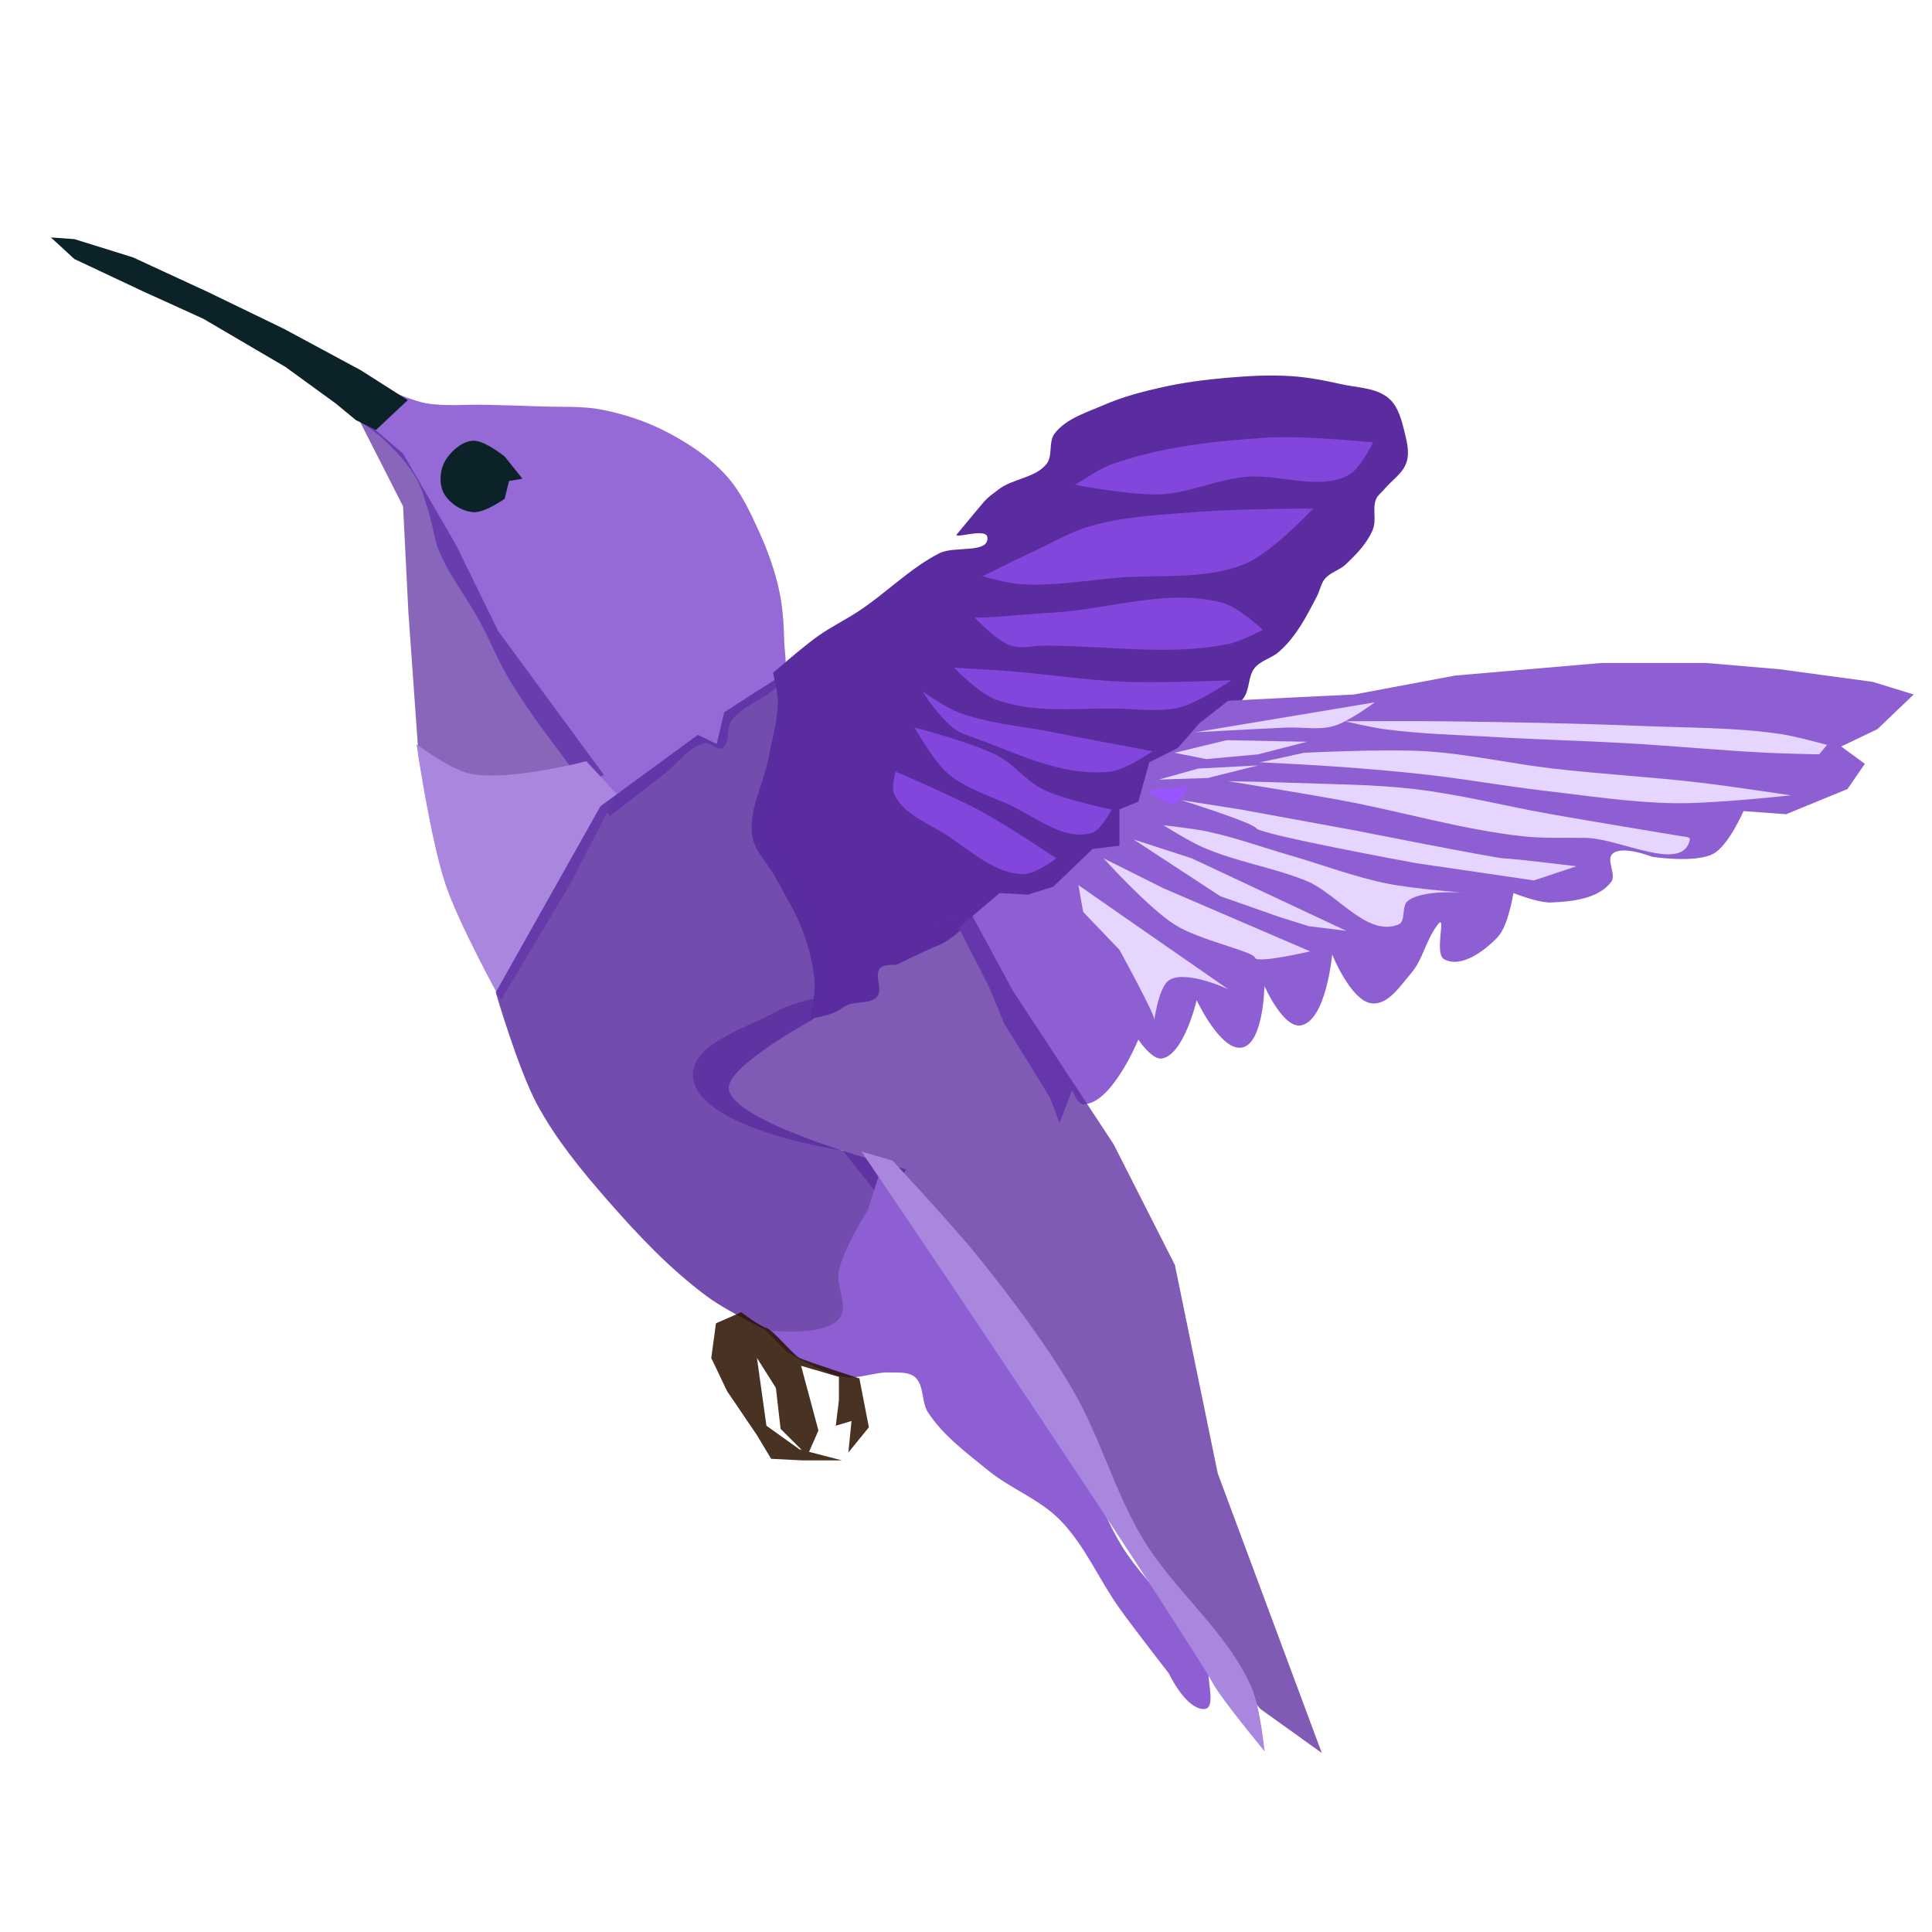 <?xml version="1.0" encoding="UTF-8" standalone="no"?>
<!-- Created with Inkscape (http://www.inkscape.org/) -->

<svg
   xmlns:dc="http://purl.org/dc/elements/1.1/"
   xmlns:cc="http://creativecommons.org/ns#"
   xmlns:rdf="http://www.w3.org/1999/02/22-rdf-syntax-ns#"
   xmlns:svg="http://www.w3.org/2000/svg"
   xmlns="http://www.w3.org/2000/svg"
   xmlns:sodipodi="http://sodipodi.sourceforge.net/DTD/sodipodi-0.dtd"
   xmlns:inkscape="http://www.inkscape.org/namespaces/inkscape"
   width="300"
   height="300"
   id="svg4351"
   version="1.1"
   inkscape:version="0.48.4 r9939"
   sodipodi:docname="bird_orange.png">
  <defs
     id="defs4353" />
  <sodipodi:namedview
     id="base"
     pagecolor="#ffffff"
     bordercolor="#666666"
     borderopacity="1.0"
     inkscape:pageopacity="0.0"
     inkscape:pageshadow="2"
     inkscape:zoom="1.979899"
     inkscape:cx="375"
     inkscape:cy="108.26097"
     inkscape:document-units="px"
     inkscape:current-layer="layer1"
     showgrid="false"
     inkscape:window-width="1920"
     inkscape:window-height="1017"
     inkscape:window-x="-8"
     inkscape:window-y="-8"
     inkscape:window-maximized="1" />
  <g
     inkscape:label="Layer 1"
     inkscape:groupmode="layer"
     id="layer1"
     transform="translate(0,-752.362)">
    <path
       style="fill:#7137c8;fill-opacity:0.745;stroke:none;display:inline"
       d="m 66.108,814.969 c 3.103,0.538 6.299,0.163 9.448,0.251 2.809,0.079 5.619,0.135 8.427,0.251 3.151,0.131 6.354,-0.1 9.448,0.503 3.539,0.69 7.032,1.849 10.214,3.521 3.38,1.776 6.658,3.962 9.193,6.79 2.271,2.533 3.707,5.717 5.107,8.802 1.318,2.904 2.394,5.942 3.064,9.053 0.55,2.554 0.696,5.186 0.766,7.796 0.052,1.929 0.611,4.053 -0.255,5.784 -1.523,3.042 -5.954,3.751 -7.916,6.539 -0.874,1.242 -0.164,3.591 -1.532,4.275 -0.792,0.396 -1.679,-0.91 -2.554,-0.754 -2.63,0.469 -4.27,3.167 -6.384,4.778 -2.828,2.155 -8.427,6.539 -8.427,6.539 0,0 -4.335,-5.306 -6.384,-8.048 -3.191,-4.27 -6.45,-8.515 -9.193,-13.077 -1.746,-2.903 -2.984,-6.077 -4.596,-9.053 -2.028,-3.743 -4.762,-7.135 -6.384,-11.065 -0.762,-1.846 -0.93,-3.882 -1.532,-5.784 -0.593,-1.874 -1.05,-3.831 -2.043,-5.533 -1.325,-2.27 -3.179,-4.232 -5.107,-6.036 -1.234,-1.155 -4.086,-3.018 -4.086,-3.018 l 6.129,-4.024 c 0,0 3.006,1.233 4.596,1.509 z"
       id="path3766-1"
       inkscape:connector-curvature="0"
       sodipodi:nodetypes="aaaaaaaaaaaaaacaaaaaaacca" />
    <path
       style="fill:#5a2ca0;stroke:none;display:inline"
       d="m 120.036,856.848 c 0,0 4.513,-3.96 6.955,-5.698 2.058,-1.464 4.355,-2.566 6.458,-3.964 4.245,-2.821 7.879,-6.601 12.42,-8.918 2.331,-1.189 7.736,0.119 7.452,-2.477 -0.171,-1.568 -5.461,0.386 -4.72,-0.495 5.269,-6.268 3.952,-5.011 6.459,-6.937 2.231,-1.713 5.706,-1.761 7.452,-3.964 1.009,-1.273 0.256,-3.416 1.242,-4.707 1.799,-2.355 4.98,-3.276 7.701,-4.459 2.857,-1.243 5.901,-2.044 8.943,-2.725 3.348,-0.75 6.766,-1.195 10.185,-1.486 3.301,-0.281 6.631,-0.47 9.936,-0.248 2.594,0.175 5.166,0.658 7.701,1.239 2.528,0.579 5.499,0.528 7.452,2.23 1.507,1.313 2.006,3.512 2.484,5.45 0.356,1.446 0.713,3.045 0.248,4.459 -0.568,1.728 -2.314,2.811 -3.478,4.211 -0.413,0.497 -0.99,0.892 -1.242,1.486 -0.616,1.453 0.092,3.243 -0.497,4.707 -0.857,2.131 -2.553,3.87 -4.223,5.45 -0.95,0.899 -2.39,1.228 -3.229,2.23 -0.641,0.766 -0.782,1.839 -1.242,2.725 -1.057,2.038 -2.117,4.096 -3.478,5.946 -0.728,0.99 -1.551,1.924 -2.484,2.725 -1.132,0.971 -2.802,1.309 -3.726,2.477 -1.038,1.313 -0.722,3.378 -1.739,4.707 -1.728,2.259 -4.932,2.954 -6.955,4.955 -0.8,0.791 -1.165,1.957 -1.987,2.725 -1.358,1.269 -3.545,1.534 -4.72,2.973 -1.34,1.642 -0.899,4.302 -2.236,5.946 -0.68,0.836 -2.164,0.819 -2.732,1.734 -0.833,1.341 0.471,3.459 -0.497,4.707 -0.866,1.116 -2.811,0.683 -3.974,1.486 -0.724,0.5 -1.137,1.341 -1.739,1.982 -0.64,0.682 -1.232,1.428 -1.987,1.982 -1.582,1.16 -3.3,2.303 -5.216,2.725 -1.7,0.375 -3.552,-0.757 -5.216,-0.248 -1.979,0.606 -3.318,2.47 -4.968,3.716 -1.413,1.067 -2.699,2.319 -4.223,3.221 -0.701,0.415 -1.495,0.651 -2.236,0.991 -1.75,0.803 -5.216,2.477 -5.216,2.477 0,0 -1.913,-0.125 -2.484,0.495 -1.013,1.102 0.475,3.32 -0.497,4.459 -1.003,1.175 -3.04,0.654 -4.471,1.239 -0.789,0.322 -1.445,0.92 -2.236,1.239 -1.192,0.48 -3.726,0.991 -3.726,0.991 0,0 0.819,-3.618 0.745,-5.45 -0.108,-2.703 -0.836,-5.377 -1.739,-7.927 -1.048,-2.96 -2.754,-5.646 -4.223,-8.423 -1.193,-2.256 -3.342,-4.167 -3.726,-6.689 -0.61,-4.003 1.736,-7.912 2.484,-11.891 0.557,-2.962 1.49,-5.905 1.49,-8.918 0,-1.507 -0.745,-4.459 -0.745,-4.459 z"
       id="path3768-7"
       inkscape:connector-curvature="0"
       sodipodi:nodetypes="caaaasaaaaaaaaaaaaaaaaaaaaaaaaaaaaaaaaaaacaaaacaaaaaac" />
    <path
       style="fill:#8d5fd3;stroke:none;display:inline"
       d="m 297.157,860.2 -6.362,-1.958 -14.438,-1.958 -11.501,-0.979 -16.151,0 -22.758,1.958 -15.662,2.937 -10.033,0.489 -9.544,0.489 -4.405,3.426 -3.426,3.915 -4.405,2.202 -1.713,6.118 -2.937,1.224 0,5.628 -4.16,0.489 -6.118,5.873 -3.915,1.224 -4.405,-0.245 -6.362,5.384 4.649,9.054 2.447,5.873 4.405,7.097 2.692,4.405 1.468,3.915 1.958,-5.139 c 0,0 0.783,2.181 1.713,2.202 4.396,0.1 8.565,-10.033 8.565,-10.033 0,0 2.129,3.217 3.671,2.937 3.455,-0.628 5.384,-9.054 5.384,-9.054 0,0 3.769,8.057 7.097,7.341 3.304,-0.711 3.426,-9.544 3.426,-9.544 0,0 2.894,6.567 5.628,6.118 3.964,-0.651 4.894,-11.012 4.894,-11.012 0,0 2.893,7.194 6.118,7.586 2.543,0.309 4.446,-2.709 6.118,-4.65 1.883,-2.185 2.231,-5.035 4.16,-7.586 1.43,-1.891 -0.622,4.509 0.979,5.384 2.632,1.438 6.25,-1.255 8.32,-3.426 1.674,-1.755 2.447,-6.852 2.447,-6.852 0,0 3.857,1.554 5.873,1.468 3.273,-0.139 7.321,-0.57 9.299,-3.181 0.888,-1.172 -0.863,-3.438 0.245,-4.405 1.541,-1.345 6.118,0.489 6.118,0.489 0,0 6.755,1.05 9.544,-0.489 2.358,-1.302 4.649,-6.607 4.649,-6.607 l 6.607,0.489 9.544,-3.915 2.692,-3.915 -3.671,-2.692 5.628,-2.692 z"
       id="path3770-4"
       inkscape:connector-curvature="0"
       sodipodi:nodetypes="ccccccccccccccccccccccccccacacacacaasaacaaacaccccccc" />
    <path
       style="fill:#e5d5ff;stroke:none;display:inline"
       d="m 208.817,864.36 c 0,0 9.952,-0.058 14.927,0 10.443,0.122 20.888,0.312 31.323,0.734 7.103,0.287 14.254,0.208 21.29,1.224 2.487,0.359 7.341,1.713 7.341,1.713 l -1.224,1.468 c 0,0 -5.386,-0.112 -8.075,-0.245 -7.186,-0.354 -14.352,-1.054 -21.535,-1.468 -6.93,-0.399 -13.871,-0.568 -20.8,-0.979 -5.714,-0.338 -11.457,-0.457 -17.13,-1.224 -2.061,-0.279 -6.118,-1.224 -6.118,-1.224 z"
       id="path3774-0"
       inkscape:connector-curvature="0"
       sodipodi:nodetypes="caaaccaaaac" />
    <path
       style="fill:#e5d5ff;stroke:none;display:inline"
       d="m 195.602,870.723 c 0,0 8.488,0.419 12.725,0.734 4.492,0.334 8.983,0.714 13.459,1.224 5.972,0.68 11.894,1.754 17.864,2.447 6.837,0.794 13.673,1.866 20.556,1.958 5.968,0.079 17.864,-1.224 17.864,-1.224 0,0 -9.286,-1.408 -13.949,-1.958 -7.65,-0.903 -15.351,-1.317 -23.003,-2.202 -6.624,-0.767 -13.166,-2.285 -19.822,-2.692 -6.27,-0.383 -18.843,0.245 -18.843,0.245 0,0 -5.384,1.224 -6.852,1.468 z"
       id="path3776-9"
       inkscape:connector-curvature="0"
       sodipodi:nodetypes="caaaacaaacc" />
    <path
       style="fill:#e5d5ff;stroke:none;display:inline"
       d="m 261.185,882.224 c 0,0 -13.549,-2.234 -20.311,-3.426 -7.106,-1.253 -14.123,-3.079 -21.29,-3.915 -6.409,-0.748 -12.885,-0.733 -19.332,-0.979 -3.18,-0.121 -9.544,-0.245 -9.544,-0.245 0,0 11.597,1.876 17.374,2.937 9.488,1.742 18.799,4.566 28.387,5.628 3.244,0.359 6.525,0.179 9.788,0.245 5.383,0.108 15.093,5.524 16.151,0.245 0.086,-0.431 -1.224,-0.489 -1.224,-0.489 z"
       id="path3778-4"
       inkscape:connector-curvature="0"
       sodipodi:nodetypes="caaacaaaac" />
    <path
       style="fill:#e5d5ff;stroke:none;display:inline"
       d="m 244.789,886.874 -6.607,2.202 -18.353,-2.692 c 0,0 -23.982,-4.405 -24.716,-5.384 -0.734,-0.979 -11.746,-4.405 -11.746,-4.405 l 9.299,1.468 17.374,3.181 c 0,0 22.269,4.405 23.492,4.405 1.224,0 11.257,1.224 11.257,1.224 z"
       id="path3780-8"
       inkscape:connector-curvature="0" />
    <path
       style="fill:#e5d5ff;stroke:none;display:inline"
       d="m 180.675,880.511 c 0,0 4.596,0.495 6.852,0.979 4.316,0.926 8.484,2.443 12.725,3.671 5.059,1.464 10.011,3.359 15.172,4.405 4.105,0.831 12.48,1.468 12.48,1.468 0,0 -6.83,-0.695 -9.299,1.224 -1.041,0.809 -0.241,3.19 -1.468,3.671 -4.96,1.944 -9.487,-4.887 -14.438,-6.852 -5.179,-2.055 -10.799,-2.91 -15.906,-5.139 -2.142,-0.935 -6.118,-3.426 -6.118,-3.426 z"
       id="path3782-8"
       inkscape:connector-curvature="0"
       sodipodi:nodetypes="caaacaaaac" />
    <path
       style="fill:#e5d5ff;stroke:none;display:inline"
       d="m 176.025,882.714 9.054,2.937 23.982,11.257 -5.873,-0.734 -4.65,-1.468 -9.054,-3.181 z"
       id="path3784-2"
       inkscape:connector-curvature="0"
       sodipodi:nodetypes="ccccccc" />
    <path
       style="fill:#e5d5ff;stroke:none;display:inline"
       d="m 171.376,885.65 9.299,4.65 22.758,9.788 c 0,0 -8.32,1.958 -8.565,0.979 -0.245,-0.979 -8.694,-2.708 -12.48,-5.139 -4.225,-2.713 -11.012,-10.278 -11.012,-10.278 z"
       id="path3786-4"
       inkscape:connector-curvature="0"
       sodipodi:nodetypes="cccsac" />
    <path
       style="fill:#e5d5ff;stroke:none;display:inline"
       d="m 167.46,889.81 11.257,7.831 11.991,8.32 c 0,0 -6.393,-2.974 -9.054,-1.468 -1.912,1.081 -2.447,7.097 -2.447,6.118 0,-0.979 -5.384,-10.767 -5.384,-10.767 l -5.628,-5.873 z"
       id="path3788-5"
       inkscape:connector-curvature="0"
       sodipodi:nodetypes="cccasccc" />
    <path
       style="fill:#e5d5ff;stroke:none;display:inline"
       d="m 185.569,866.073 27.897,-4.649 c 0,0 -4.008,2.998 -6.362,3.671 -2.354,0.673 -4.895,0.141 -7.341,0.245 -4.733,0.201 -14.193,0.734 -14.193,0.734 z"
       id="path3790-5"
       inkscape:connector-curvature="0"
       sodipodi:nodetypes="ccaac" />
    <path
       style="fill:#e5d5ff;stroke:none;display:inline"
       d="m 182.388,869.255 8.075,-1.958 12.48,0.245 -7.586,1.958 -8.075,0.734 z"
       id="path3792-1"
       inkscape:connector-curvature="0" />
    <path
       style="fill:#e5d5ff;stroke:none;display:inline"
       d="m 179.941,873.415 6.118,-1.713 9.299,-0.489 -7.831,1.958 z"
       id="path3794-7"
       inkscape:connector-curvature="0" />
    <path
       style="fill:#9955ff;stroke:none;display:inline"
       d="m 178.228,875.128 6.118,-0.734 c 0,0 -0.883,2.416 -1.958,2.692 -1.484,0.381 -4.16,-1.958 -4.16,-1.958 z"
       id="path3796-1"
       inkscape:connector-curvature="0"
       sodipodi:nodetypes="ccac" />
    <path
       style="fill:#9955ff;fill-opacity:0.644;stroke:none;display:inline"
       d="m 213.221,821.047 c 0,0 -10.936,-1.077 -16.396,-0.734 -8.178,0.513 -16.508,1.41 -24.226,4.16 -2.03,0.723 -5.628,3.181 -5.628,3.181 0,0 8.787,1.676 13.214,1.468 4.41,-0.207 8.581,-2.208 12.97,-2.692 5.352,-0.591 11.344,2.181 16.151,-0.245 1.923,-0.97 3.915,-5.139 3.915,-5.139 z"
       id="path3798-1"
       inkscape:connector-curvature="0"
       sodipodi:nodetypes="caacaaac" />
    <path
       style="fill:#9955ff;fill-opacity:0.644;stroke:none;display:inline"
       d="m 203.922,831.324 c 0,0 -11.598,0.038 -17.374,0.489 -5.739,0.449 -11.586,0.65 -17.13,2.202 -3.094,0.867 -5.895,2.562 -8.81,3.915 -2.713,1.26 -8.075,3.915 -8.075,3.915 0,0 3.878,1.084 5.873,1.224 4.974,0.349 9.96,-0.544 14.927,-0.979 6.703,-0.587 13.859,0.395 20.066,-2.202 4.172,-1.746 10.523,-8.565 10.523,-8.565 z"
       id="path3800-5"
       inkscape:connector-curvature="0"
       sodipodi:nodetypes="caaacaaac" />
    <path
       style="fill:#9955ff;fill-opacity:0.644;stroke:none;display:inline"
       d="m 151.31,848.21 c 0.979,0.245 8.157,-0.498 12.236,-0.734 8.808,-0.509 17.927,-3.829 26.429,-1.468 2.376,0.66 6.118,4.16 6.118,4.16 0,0 -3.483,1.82 -5.384,2.202 -9.357,1.881 -19.087,0.204 -28.631,0.245 -1.713,0.007 -3.52,0.558 -5.139,0 -2.252,-0.777 -5.628,-4.405 -5.628,-4.405 z"
       id="path3802-2"
       inkscape:connector-curvature="0"
       sodipodi:nodetypes="caacaaac" />
    <path
       style="fill:#9955ff;fill-opacity:0.644;stroke:none;display:inline"
       d="m 148.128,856.04 c 0,0 3.864,3.937 6.362,4.894 6.035,2.311 12.872,1.306 19.332,1.468 3.181,0.08 6.466,0.564 9.544,-0.245 2.859,-0.751 7.831,-4.16 7.831,-4.16 0,0 -10.934,0.455 -16.396,0.245 -6.221,-0.239 -12.391,-1.239 -18.598,-1.713 -2.689,-0.205 -8.075,-0.489 -8.075,-0.489 z"
       id="path3804-7"
       inkscape:connector-curvature="0"
       sodipodi:nodetypes="caaacaac" />
    <path
       style="fill:#9955ff;fill-opacity:0.644;stroke:none;display:inline"
       d="m 143.234,859.711 c 0,0 3.477,5.596 6.362,6.607 8.479,2.971 14.961,6.64 22.758,5.873 2.433,-0.239 6.607,-3.181 6.607,-3.181 0,0 -10.289,-1.902 -15.417,-2.937 -4.987,-1.006 -10.188,-1.333 -14.927,-3.181 -1.942,-0.757 -5.384,-3.181 -5.384,-3.181 z"
       id="path3806-6"
       inkscape:connector-curvature="0"
       sodipodi:nodetypes="csacaac" />
    <path
       style="fill:#9955ff;fill-opacity:0.644;stroke:none;display:inline"
       d="m 142.01,865.339 c 0,0 8.931,2.274 12.97,4.405 2.525,1.332 4.301,3.858 6.852,5.139 3.344,1.68 10.767,3.181 10.767,3.181 0,0 -1.616,3.256 -3.181,3.671 -4.514,1.197 -8.925,-2.804 -13.214,-4.649 -3.116,-1.341 -6.48,-2.44 -9.054,-4.65 -2.216,-1.902 -5.139,-7.097 -5.139,-7.097 z"
       id="path3808-1"
       inkscape:connector-curvature="0"
       sodipodi:nodetypes="caacaaac" />
    <path
       style="fill:#9955ff;fill-opacity:0.644;stroke:none;display:inline"
       d="m 139.074,872.191 c 0,0 8.946,3.807 13.214,6.118 4.061,2.198 11.746,7.341 11.746,7.341 0,0 -3.242,2.473 -5.139,2.447 -4.487,-0.061 -8.212,-3.698 -11.991,-6.118 -2.886,-1.848 -6.69,-3.228 -8.075,-6.362 -0.463,-1.047 0.245,-3.426 0.245,-3.426 z"
       id="path3810-4"
       inkscape:connector-curvature="0"
       sodipodi:nodetypes="cacaaac" />
    <path
       style="fill:#5a2ca0;fill-opacity:0.718;stroke:none;display:inline"
       d="m 55.2,816.468 7.39,14.527 0.821,16.39 1.642,23.095 c 0,0 5.609,5.615 9.443,6.332 6.47,1.21 19.296,-4.097 19.296,-4.097 l -16.422,-22.35 -6.569,-13.41 -8.211,-14.155 z"
       id="path3812-2"
       inkscape:connector-curvature="0"
       sodipodi:nodetypes="ccccaccccc" />
    <path
       style="fill:#aa87de;stroke:none;display:inline"
       d="m 95.737,875.65 -4.686,-5.08 c 0,0 -12.056,3.126 -17.964,1.954 -3.133,-0.622 -8.41,-4.594 -8.41,-4.594 0,0 2.138,14.759 4.505,21.787 2.12,6.294 8.592,17.974 8.592,17.974 l 10.935,-18.365 z"
       id="path3816-3"
       inkscape:connector-curvature="0"
       sodipodi:nodetypes="ccacaccc" />
    <path
       style="fill:#5a2ca0;fill-opacity:0.84;stroke:none;display:inline"
       d="m 76.975,906.459 c 0,0 3.486,11.94 6.426,17.398 2.889,5.366 6.825,10.171 10.856,14.788 4.73,5.417 9.729,10.73 15.542,15.037 3.459,2.563 11.324,6.295 11.324,6.295 l 10.856,-1.408 4.342,-16.196 4.342,-8.45 c 0,0 -27.464,-7.01 -27.501,-12.675 -0.023,-3.468 13.027,-10.563 13.027,-10.563 0,0 2.318,-4.409 2.215,-6.778 -0.343,-7.901 -9.32,-21.922 -9.32,-21.922 l 3.487,-25.521 -10.119,6.496 -1.16,4.942 -2.918,-1.44 -15.131,11.085 z"
       id="path3818-2"
       inkscape:connector-curvature="0"
       sodipodi:nodetypes="caaaccccscaccccccc" />
    <path
       style="fill:#5a2ca0;fill-opacity:0.777;stroke:none;display:inline"
       d="m 137.338,899.222 c 3.694,-2.892 13.548,-4.828 13.548,-4.828 l 6.416,11.863 15.628,23.795 9.506,18.733 6.655,32.357 16.161,43.426 -9.506,-6.812 -17.112,-19.584 -12.358,-22.99 -19.964,-24.693 -15.448,-19.468 c 0,0 -22.229,-3.222 -23.228,-11.256 -0.655,-5.264 8.11,-7.639 13.01,-10.381 4.082,-2.284 9.681,-1.999 13.309,-4.864 1.686,-1.331 1.692,-3.971 3.384,-5.296 z"
       id="path3820-2"
       inkscape:connector-curvature="0"
       sodipodi:nodetypes="acccccccccccaaaa" />
    <path
       style="fill:#8d5fd3;stroke:none;display:inline"
       d="m 137.192,932.599 -2.423,7.614 c 0,0 -3.73,5.974 -4.499,9.344 -0.565,2.474 1.655,5.689 0,7.614 -2.51,2.919 -11.42,1.73 -11.42,1.73 l 3.461,3.461 c 0,0 5.541,3.305 8.652,3.807 2.402,0.387 4.836,-0.795 7.268,-0.692 1.289,0.055 2.817,-0.135 3.807,0.692 1.513,1.264 0.994,3.89 2.076,5.537 2.375,3.613 5.994,6.264 9.344,8.998 3.471,2.832 7.92,4.433 11.074,7.614 3.92,3.953 6.103,9.316 9.344,13.843 2.445,3.414 7.614,10.036 7.614,10.036 0,0 2.423,5.191 5.191,5.537 2.769,0.346 0,-5.883 1.384,-7.268 1.384,-1.384 -9.915,-11.527 -13.843,-17.996 -3.83,-6.308 -5.786,-13.606 -9.344,-20.072 -3.502,-6.364 -7.639,-12.365 -11.767,-18.342 -5.06,-7.328 -15.573,-21.457 -15.919,-21.457 z"
       id="path3822-1"
       inkscape:connector-curvature="0"
       sodipodi:nodetypes="ccaaccaaaaaaacssaaac" />
    <path
       style="fill:#aa87de;stroke:none;display:inline"
       d="m 194.294,1014.273 c 1.386,3.123 2.076,10.036 2.076,10.036 0,0 -5.037,-6.089 -7.268,-9.344 -0.76,-1.11 -1.358,-2.323 -2.076,-3.461 -17.146,-27.17 -53.261,-80.331 -53.261,-80.331 l 4.81,1.399 c 0,0 9.523,10.154 13.843,15.601 5.092,6.42 10.066,12.991 14.189,20.072 4.232,7.269 6.438,15.606 10.728,22.841 4.884,8.236 13.073,14.435 16.958,23.187 z"
       id="path3824-6"
       inkscape:connector-curvature="0"
       sodipodi:nodetypes="acaaccaaaa" />
    <path
       style="fill:#0b2228;stroke:none;display:inline"
       d="m 73.86,820.817 c -0.835,-0.09 -1.723,0.227 -2.423,0.692 -1.23,0.818 -2.338,2.048 -2.769,3.461 -0.405,1.329 -0.381,2.969 0.346,4.153 0.922,1.5 2.743,2.639 4.499,2.769 1.752,0.129 4.845,-2.076 4.845,-2.076 l 0.692,-2.769 2.076,-0.346 -2.769,-3.461 c 0,0 -2.806,-2.239 -4.499,-2.423 z"
       id="path3826-8"
       inkscape:connector-curvature="0"
       sodipodi:nodetypes="aaaaacccca" />
    <path
       style="fill:#0b2228;fill-opacity:1;stroke:none;display:inline"
       d="m 63.315,814.496 -7.283,-4.64 -11.966,-6.444 -11.706,-5.671 -11.706,-5.413 -9.104,-2.836 -3.642,-0.258 3.642,3.351 10.405,4.898 9.625,4.382 12.746,7.475 7.804,5.671 3.121,2.578 3.121,1.547 z"
       id="path3828-5"
       inkscape:connector-curvature="0"
       sodipodi:nodetypes="ccccccccccccccc" />
    <path
       style="fill:#2b1100;fill-opacity:0.856;stroke:none;display:inline"
       d="m 115.092,956.127 -3.915,1.713 -0.734,5.384 2.447,5.139 4.65,6.852 2.202,3.671 4.894,0.245 6.118,0 -6.607,-1.713 -5.139,-3.671 -1.468,-10.523 2.937,4.649 0.734,6.362 4.16,4.16 1.713,-3.915 -2.692,-10.033 5.873,1.713 0,3.671 -0.489,3.915 2.447,-0.734 -0.489,4.894 3.181,-3.915 -1.468,-7.586 c 0,0 -8.32,-2.692 -9.299,-3.181 -0.979,-0.489 -4.16,-4.405 -5.139,-4.65 -0.979,-0.245 -3.915,-2.447 -3.915,-2.447 z"
       id="path3830-7"
       inkscape:connector-curvature="0" />
  </g>
</svg>
